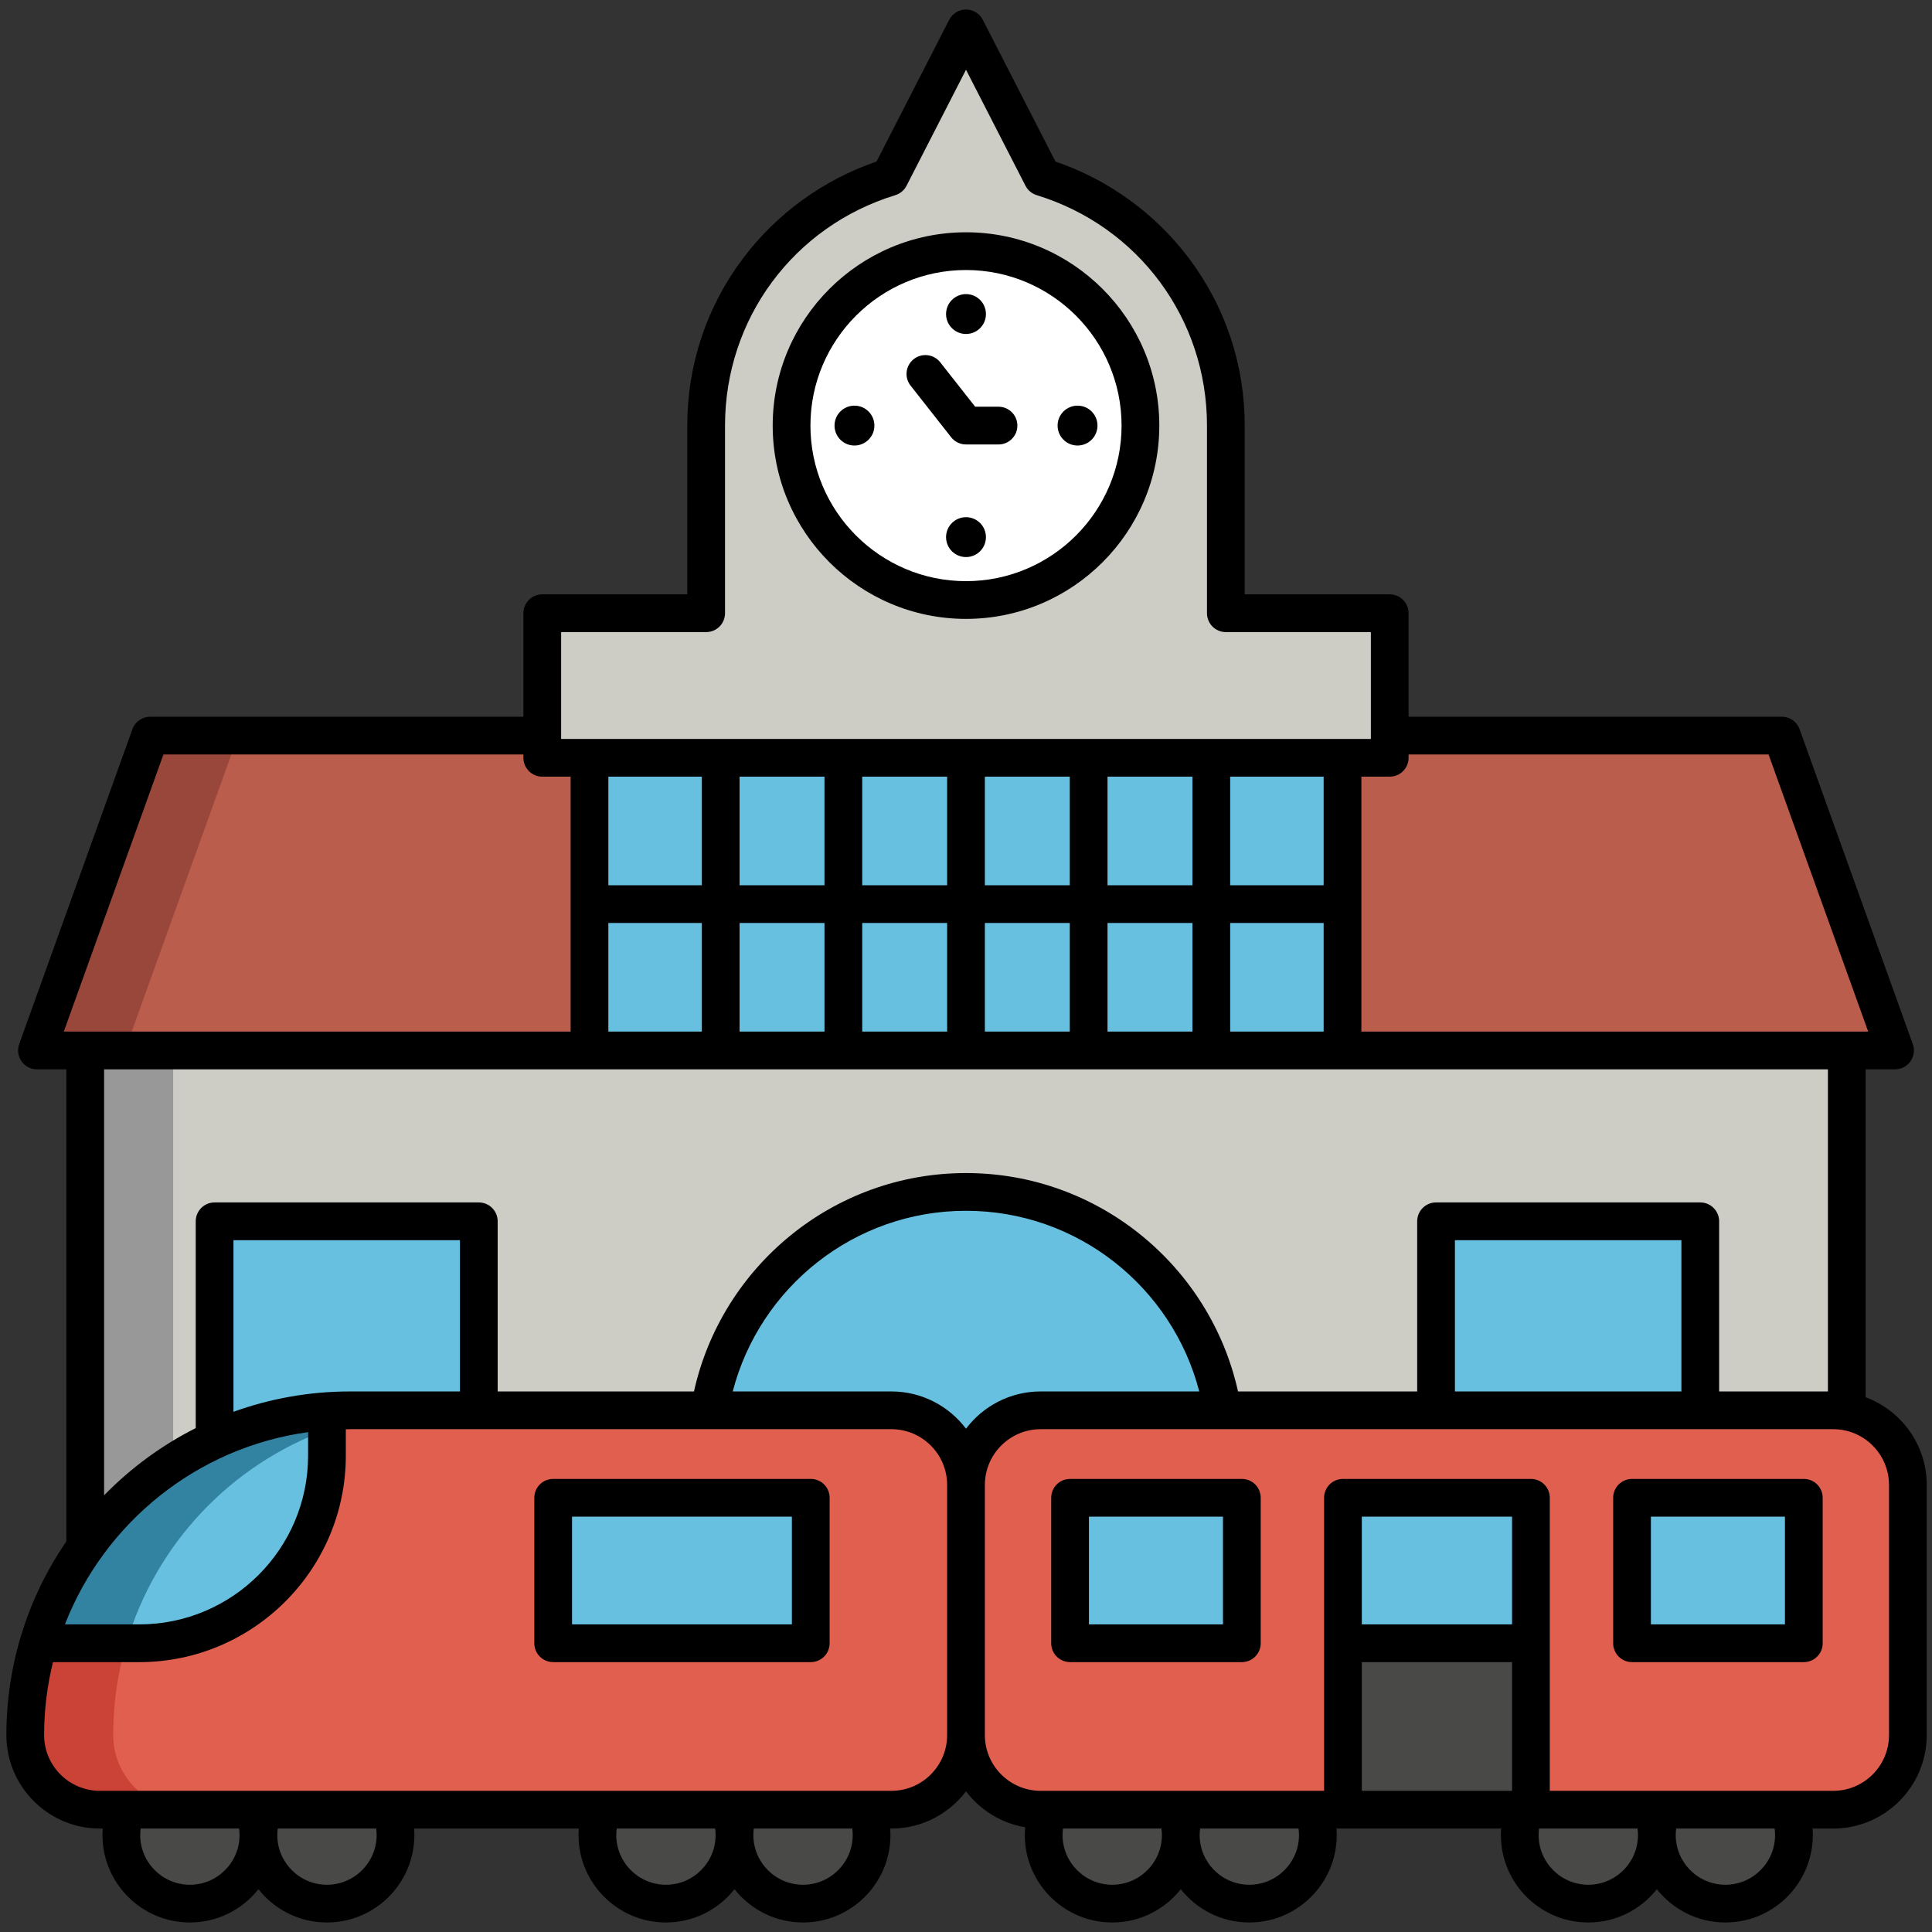 <svg enable-background="new 0 0 512 512" height="512" viewBox="0 0 512 512" width="512" xmlns="http://www.w3.org/2000/svg"><rect x="0" y="0" width="512" height="512" fill="#333333" stroke="none"/><g id="Layer_2"><g><path d="m502.205 278.383h-492.41l30-83.444h432.41z" fill="#bb5d4c"/><path d="m39.795 194.939-30 83.444h23.309l30-83.444z" fill="#99473a"/><path d="m324.862 162.51v-49.725c0-30.998-20.484-57.207-48.653-65.843l-20.209-39.419-20.209 39.419c-28.169 8.636-48.653 34.844-48.653 65.843v49.725h-43.431v38.312h224.587v-38.312z" fill="#cdcdc6"/><path d="m158.491 200.821h195.017v77.562h-195.017z" fill="#68c0e0"/><path d="m22.583 278.383h466.834v195.768h-466.834z" fill="#cdcdc6"/><path d="m22.583 278.383h23.309v195.768h-23.309z" fill="#989898"/><path d="m324.862 436.129h-137.724v-51.395c0-38.032 30.831-68.862 68.862-68.862 38.032 0 68.862 30.831 68.862 68.862z" fill="#68c0e0"/><path d="m56.87 323.658h70.018v100.542h-70.018z" fill="#68c0e0"/><path d="m380.57 323.658h70.018v100.542h-70.018z" fill="#68c0e0"/><circle cx="256" cy="112.785" fill="#fff" r="46.227"/><g fill="#494a47"><circle cx="50.318" cy="486.311" r="18.165"/><circle cx="86.648" cy="486.311" r="18.165"/><circle cx="176.483" cy="486.311" r="18.165"/><circle cx="212.813" cy="486.311" r="18.165"/><circle cx="294.752" cy="486.311" r="18.165"/><circle cx="331.083" cy="486.311" r="18.165"/><circle cx="420.917" cy="486.311" r="18.165"/><circle cx="457.248" cy="486.311" r="18.165"/></g><path d="m236.65 479.586h-210.17c-10.929 0-19.789-8.86-19.789-19.789 0-47.524 38.526-86.049 86.049-86.049h143.91c10.929 0 19.789 8.86 19.789 19.789v66.261c0 10.928-8.86 19.788-19.789 19.788z" fill="#e15f4f"/><path d="m30 459.797c0-47.524 38.526-86.049 86.049-86.049h-23.308c-47.524 0-86.049 38.526-86.049 86.049 0 10.929 8.86 19.789 19.789 19.789h23.309c-10.93 0-19.79-8.86-19.79-19.789z" fill="#ca4336"/><path d="m485.824 479.586h-210.041c-10.926 0-19.783-8.857-19.783-19.783v-66.272c0-10.926 8.857-19.783 19.783-19.783h210.041c10.926 0 19.783 8.857 19.783 19.783v66.272c0 10.925-8.857 19.783-19.783 19.783z" fill="#e15f4f"/><path d="m146.598 396.926h68.262v38.552h-68.262z" fill="#68c0e0"/><path d="m355.896 396.926h49.814v82.659h-49.814z" fill="#494a47"/><path d="m355.896 396.926h49.814v38.552h-49.814z" fill="#68c0e0"/><path d="m283.579 396.926h45.523v38.552h-45.523z" fill="#68c0e0"/><path d="m432.505 396.926h45.523v38.552h-45.523z" fill="#68c0e0"/><path d="m86.648 373.986c-36.376 2.548-66.504 27.688-76.448 61.492h26.724c27.462 0 49.724-22.262 49.724-49.724z" fill="#68c0e0"/><path d="m86.648 373.986c-36.376 2.548-66.504 27.688-76.448 61.492h23.309c7.722-26.248 27.601-47.287 53.14-56.572v-4.92z" fill="#3282a1"/><g><path d="m256 164.012c28.246 0 51.227-22.98 51.227-51.227s-22.981-51.227-51.227-51.227c-28.247 0-51.227 22.98-51.227 51.227s22.98 51.227 51.227 51.227zm0-92.454c22.732 0 41.227 18.494 41.227 41.227s-18.495 41.227-41.227 41.227c-22.733 0-41.227-18.494-41.227-41.227s18.494-41.227 41.227-41.227z"/><circle cx="256" cy="83.225" r="5.284"/><circle cx="256" cy="142.344" r="5.284"/><circle cx="285.56" cy="112.785" r="5.284"/><circle cx="226.44" cy="112.785" r="5.284"/><path d="m252.069 115.875c.948 1.206 2.397 1.91 3.931 1.91h8.616c2.762 0 5-2.239 5-5s-2.238-5-5-5h-6.187l-9.259-11.776c-1.707-2.171-4.851-2.547-7.021-.84-2.171 1.707-2.547 4.85-.84 7.021z"/><path d="m214.86 391.926h-68.262c-2.761 0-5 2.239-5 5v38.552c0 2.761 2.239 5 5 5h68.262c2.761 0 5-2.239 5-5v-38.552c0-2.761-2.238-5-5-5zm-5 38.553h-58.262v-28.552h58.262z"/><path d="m494.417 370.286v-86.902h7.788c1.628 0 3.153-.792 4.09-2.124s1.166-3.036.615-4.567l-30-83.444c-.714-1.985-2.596-3.309-4.705-3.309h-98.912v-27.43c0-2.761-2.238-5-5-5h-38.431v-44.725c0-16.127-5.105-31.449-14.766-44.31-8.906-11.858-21.408-20.908-35.382-25.654l-19.265-37.579c-.855-1.669-2.573-2.719-4.449-2.719-1.875 0-3.594 1.05-4.449 2.719l-19.266 37.579c-13.973 4.746-26.476 13.795-35.382 25.654-9.66 12.861-14.766 28.183-14.766 44.31v44.725h-38.431c-2.761 0-5 2.239-5 5v27.43h-98.911c-2.109 0-3.992 1.324-4.705 3.309l-30 83.444c-.551 1.532-.321 3.236.615 4.567.937 1.332 2.462 2.124 4.09 2.124h7.788v125.093c-10.02 14.627-15.891 32.309-15.891 51.338 0 13.659 11.112 24.771 24.771 24.771h.759c-.043.57-.069 1.145-.069 1.726 0 12.773 10.392 23.165 23.165 23.165 7.357 0 13.919-3.451 18.165-8.815 4.246 5.364 10.808 8.815 18.165 8.815 12.773 0 23.165-10.392 23.165-23.165 0-.581-.026-1.156-.069-1.726h43.643c-.043.57-.069 1.145-.069 1.726 0 12.773 10.392 23.165 23.165 23.165 7.357 0 13.919-3.451 18.166-8.815 4.246 5.364 10.808 8.815 18.165 8.815 12.773 0 23.165-10.392 23.165-23.165 0-.581-.026-1.156-.069-1.726h.32c8.07 0 15.249-3.88 19.774-9.871 3.746 4.956 9.308 8.462 15.687 9.527-.061.683-.103 1.371-.103 2.07 0 12.773 10.393 23.165 23.166 23.165 7.357 0 13.919-3.451 18.165-8.815 4.246 5.364 10.808 8.815 18.165 8.815 12.773 0 23.165-10.392 23.165-23.165 0-.581-.028-1.155-.07-1.726h43.639c-.042.57-.065 1.145-.065 1.726 0 12.773 10.392 23.165 23.165 23.165 7.357 0 13.919-3.451 18.165-8.815 4.246 5.364 10.808 8.815 18.165 8.815 12.773 0 23.166-10.392 23.166-23.165 0-.581-.023-1.156-.065-1.726h5.476c13.665 0 24.782-11.118 24.782-24.783v-66.272c-.001-10.646-6.748-19.743-16.19-23.245zm-25.728-170.347 26.404 73.444h-134.313v-67.562h7.513c2.762 0 5-2.239 5-5v-.882zm-175.186 73.444v-28.781h22.503v28.781zm-32.503 0v-28.781h22.503v28.781zm-32.503 0v-28.781h22.503v28.781zm-32.503 0v-28.781h22.503v28.781zm-34.774 0v-28.781h24.774v28.781zm57.277-67.562v28.781h-22.503v-28.781zm32.503 0v28.781h-22.503v-28.781zm32.503 0v28.781h-22.503v-28.781zm32.503 0v28.781h-22.503v-28.781zm34.774 0v28.781h-24.774v-28.781zm-164.786 28.782h-24.774v-28.781h24.774zm140.012 10h24.774v28.781h-24.774zm-177.299-77.093h38.431c2.761 0 5-2.239 5-5v-49.725c0-28.25 18.132-52.789 45.119-61.063 1.292-.396 2.368-1.297 2.984-2.499l15.759-30.74 15.76 30.74c.616 1.202 1.692 2.104 2.983 2.499 26.987 8.273 45.119 32.813 45.119 61.063v49.725c0 2.761 2.238 5 5 5h38.431v28.312h-214.586zm-105.396 32.429h95.396v.882c0 2.761 2.239 5 5 5h7.513v67.562h-134.314zm-15.728 83.444h456.834v85.364h-28.829v-45.09c0-2.761-2.238-5-5-5h-70.019c-2.762 0-5 2.239-5 5v45.09h-47.481c-7.327-33.064-36.852-57.876-72.088-57.876-35.237 0-64.761 24.812-72.088 57.876h-52.024v-45.09c0-2.761-2.239-5-5-5h-70.018c-2.761 0-5 2.239-5 5v54.802c-9.065 4.575-17.265 10.621-24.287 17.822zm418.005 85.365h-60.019v-40.09h60.019zm-189.585 9.871c-4.526-5.991-11.705-9.872-19.774-9.872h-42.046c7.115-27.5 32.123-47.876 61.817-47.876s54.702 20.376 61.817 47.876h-42.033c-8.072.001-15.253 3.881-19.781 9.872zm-174.355.909v6.227c0 24.661-20.063 44.724-44.724 44.724h-19.716c10.489-26.92 34.953-46.89 64.44-50.951zm-19.778-5.383v-45.487h60.018v40.09h-29.13c-10.838 0-21.239 1.907-30.888 5.397zm-11.552 125.331c-7.259 0-13.165-5.906-13.165-13.165 0-.585.044-1.16.119-1.726h26.092c.075.565.119 1.14.119 1.726 0 7.259-5.906 13.165-13.165 13.165zm49.495-13.165c0 7.259-5.906 13.165-13.165 13.165s-13.165-5.906-13.165-13.165c0-.585.044-1.16.119-1.726h26.092c.075.566.119 1.141.119 1.726zm76.669 13.165c-7.259 0-13.165-5.906-13.165-13.165 0-.585.044-1.16.119-1.726h26.092c.075.565.119 1.14.119 1.726.001 7.259-5.905 13.165-13.165 13.165zm49.496-13.165c0 7.259-5.906 13.165-13.165 13.165s-13.165-5.906-13.165-13.165c0-.585.044-1.16.119-1.726h26.092c.075.566.119 1.141.119 1.726zm25.022-26.497c0 8.145-6.626 14.771-14.771 14.771h-209.766c-8.145 0-14.771-6.626-14.771-14.771 0-6.664.825-13.136 2.348-19.336h22.884c30.175 0 54.724-24.549 54.724-54.724v-6.979c.371-.005.738-.028 1.11-.028h143.471c8.145 0 14.771 6.626 14.771 14.771v.012 66.272zm43.753 39.662c-7.26 0-13.166-5.906-13.166-13.165 0-.586.049-1.16.125-1.726h26.081c.076.565.125 1.139.125 1.726 0 7.259-5.906 13.165-13.165 13.165zm49.495-13.165c0 7.259-5.906 13.165-13.165 13.165s-13.165-5.906-13.165-13.165c0-.586.049-1.16.125-1.726h26.08c.076.566.125 1.14.125 1.726zm56.463-55.832h-39.814v-28.552h39.814zm-39.815 10h39.814v34.107h-39.814zm60.021 58.997c-7.259 0-13.165-5.906-13.165-13.165 0-.585.042-1.161.118-1.726h26.094c.076.565.118 1.14.118 1.726 0 7.259-5.906 13.165-13.165 13.165zm49.496-13.165c0 7.259-5.906 13.165-13.166 13.165-7.259 0-13.165-5.906-13.165-13.165 0-.585.042-1.161.118-1.726h26.095c.076.565.118 1.141.118 1.726zm30.193-26.508c0 8.151-6.631 14.783-14.782 14.783h-75.113v-77.659c0-2.761-2.238-5-5-5h-49.814c-2.762 0-5 2.239-5 5v77.659h-75.113c-8.151 0-14.783-6.631-14.783-14.783v-66.272c0-8.151 6.632-14.783 14.783-14.783h210.041c8.151 0 14.782 6.632 14.782 14.783v66.272z"/><path d="m329.102 391.926h-45.522c-2.762 0-5 2.239-5 5v38.552c0 2.761 2.238 5 5 5h45.522c2.762 0 5-2.239 5-5v-38.552c0-2.761-2.239-5-5-5zm-5 38.553h-35.522v-28.552h35.522z"/><path d="m478.028 391.926h-45.523c-2.762 0-5 2.239-5 5v38.552c0 2.761 2.238 5 5 5h45.523c2.762 0 5-2.239 5-5v-38.552c0-2.761-2.238-5-5-5zm-5 38.553h-35.523v-28.552h35.523z"/></g></g></g></svg>